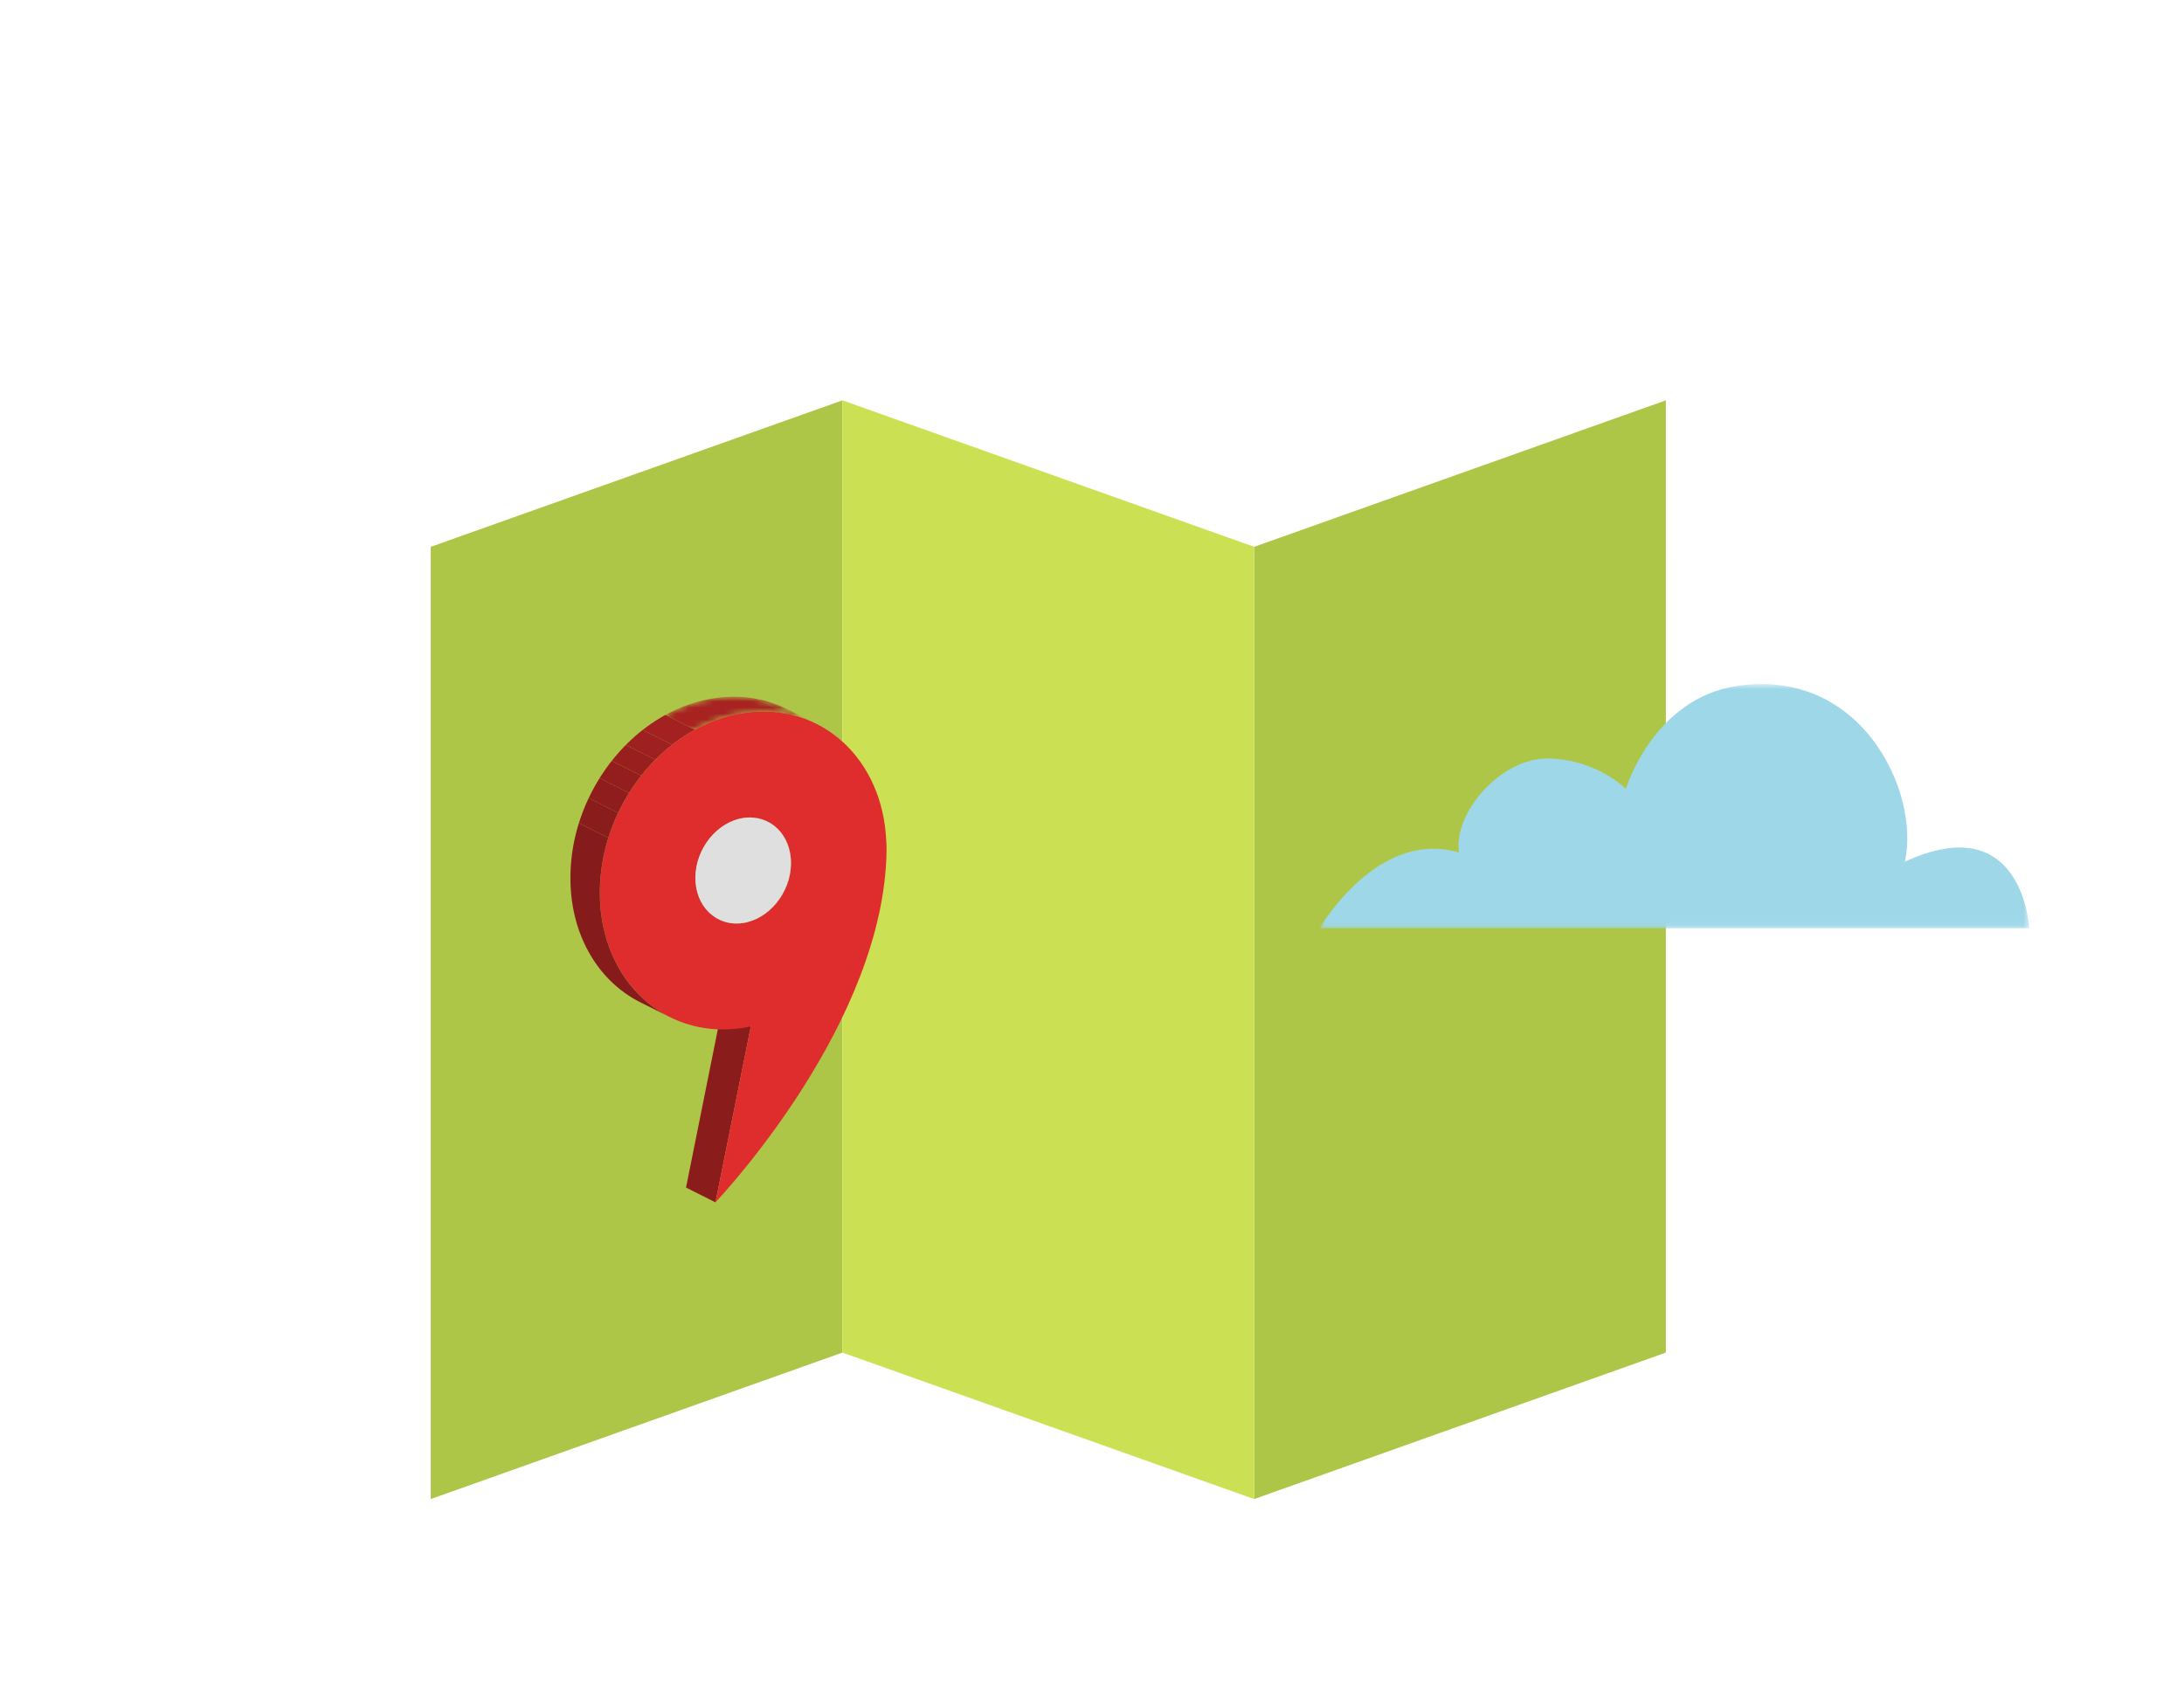<svg xmlns="http://www.w3.org/2000/svg" xmlns:xlink="http://www.w3.org/1999/xlink" viewBox="0 0 360 280"><defs><path id="a" d="M3.306.672a8.086 8.086 0 0 1-2.756.93l4.852 2.437a8.077 8.077 0 0 0 2.755-.93v-.343L3.99.672h-.684z"/><path id="c" d="M.305.673C.413.613.52.553.625.49l4.85 2.437a8.884 8.884 0 0 1-.32.184h-4.6l-.25-.125V.673z"/><path id="e" d="M5.853 2.255l3.55 1.785c-1.282.18-2.488.014-3.55-.433v-1.35zM.61.988c1.153.58 2.5.815 3.94.613l1.303.655L.61.988z"/><path id="g" d="M2.273 1.552c.72.14 1.484.16 2.277.05l4.852 2.437v.07h-7.13V1.824L.61.988a6.39 6.39 0 0 0 1.663.564h7.13V4.04l-7.13-2.488z"/><path id="i" d="M6.41 3.284c-.3.234-.61.45-.934.643L.626 1.49.99.844h5.42v2.44z"/><path id="k" d="M8.914 13.168c.29-.93.454-1.907.466-2.902.04-3.202-1.505-5.777-3.835-6.947L.695.88c2.328 1.17 3.872 3.745 3.834 6.947l-3.025 5.34h7.41z"/><path id="m" d="M7.882 2.483L4.694.88.754.267v-.07h7.128v2.286zM.752.267l4.853 2.44a6.932 6.932 0 0 1 2.276.047L.754.267z"/><path id="o" d="M5.545 3.32L.695.88.302.82v1.23l1.302.655c1.44-.202 2.787.033 3.94.613z"/><path id="q" d="M1.24.14c-.29.928-.453 1.905-.465 2.9C.738 6.243 2.282 8.817 4.61 9.988l4.852 2.438L5.627 5.48c.022-1.918.61-3.77 1.584-5.34H1.24z"/><path id="s" d="M.998 1.195A8.082 8.082 0 0 1 3.75.267h.004l4.85 2.44a8.08 8.08 0 0 0-2.755.927H1v-2.44z"/><path id="u" d="M.698 3.717C3.276 2.307 6.06 1.34 8.958.934c4.27-.6 8.253.084 11.68 1.777v.81c-2.156-.417-4.448-.48-6.83-.147-2.897.407-5.68 1.37-8.257 2.782H.7V3.717z"/><path id="w" d="M.79.08c1.75.34 3.412.91 4.96 1.687L9.434 3.62v.05C6.807 2.562 3.887 2.03.786 2.183V.08H.79z"/><path id="y" d="M.583.23c.396.166.785.345 1.167.537l4.85 2.44a19.164 19.164 0 0 0-6.018-1.86V.226z"/><path id="A" d="M117.502.633v40.28h-117V.634h117z"/></defs><g fill="none" fill-rule="evenodd"><path d="M0 0h360v280H0z"/><path fill="#AEC647" d="M138.865 66L71 90.152V247.14l67.865-24.152zm135.73 0l-67.866 24.152V247.14l67.863-24.152z"/><path fill="#CCE053" d="M138.865 66v156.99l67.864 24.15V90.15z"/><path fill="#8B1C1C" d="M117.933 198.222l-4.852-2.44 5.833-29.023 4.852 2.44z"/><g transform="translate(117 148.14)"><mask id="b" fill="#fff"><use xlink:href="#a"/></mask><path fill="#A82222" d="M5.402 4.04L.55 1.6A8.093 8.093 0 0 0 3.305.672l4.852 2.44a8.092 8.092 0 0 1-2.755.927" mask="url(#b)"/></g><g transform="translate(120 148.14)"><mask id="d" fill="#fff"><use xlink:href="#c"/></mask><path fill="#A32121" d="M5.157 3.11L.305.674a9.1 9.1 0 0 0 1.252-.828l4.852 2.44a9.154 9.154 0 0 1-1.253.826" mask="url(#d)"/></g><g transform="translate(113 148.14)"><mask id="f" fill="#fff"><use xlink:href="#e"/></mask><path fill="#9E2020" d="M5.463 3.426L.61.988c.128.063.26.124.39.18l4.853 2.438a5.992 5.992 0 0 1-.39-.18" mask="url(#f)"/></g><path fill="#A32121" d="M118.852 151.748l-4.852-2.44c.406.17.83.3 1.273.386l4.85 2.44a6.478 6.478 0 0 1-1.27-.386"/><g transform="translate(113 148.14)"><mask id="h" fill="#fff"><use xlink:href="#g"/></mask><path fill="#A82222" d="M7.125 3.99L2.273 1.553c.72.138 1.485.16 2.278.048L9.4 4.04a6.92 6.92 0 0 1-2.276-.05" mask="url(#h)"/></g><g transform="translate(120 147.14)"><mask id="j" fill="#fff"><use xlink:href="#i"/></mask><path fill="#A32121" d="M5.157 4.11L.305 1.674a9.1 9.1 0 0 0 1.252-.83l4.852 2.44a9.154 9.154 0 0 1-1.253.827" mask="url(#j)"/></g><path fill="#9E2020" d="M126.41 150.425l-4.853-2.44c.325-.253.635-.53.928-.825l4.852 2.44a9.907 9.907 0 0 1-.928.825"/><path fill="#991F1F" d="M127.337 149.6l-4.853-2.44c.274-.274.532-.566.774-.872l4.85 2.438c-.242.307-.5.6-.772.873"/><path fill="#941E1E" d="M128.11 148.727l-4.853-2.438c.24-.305.463-.623.67-.954l4.852 2.44c-.208.33-.432.648-.67.95"/><path fill="#8F1D1D" d="M128.78 147.775l-4.853-2.44c.22-.35.42-.715.6-1.092l4.85 2.438c-.18.38-.38.744-.6 1.095"/><path fill="#8A1C1C" d="M129.377 146.68l-4.852-2.437c.21-.443.39-.902.538-1.374l4.85 2.44c-.145.47-.325.93-.535 1.37"/><g transform="translate(121 132.14)"><mask id="l" fill="#fff"><use xlink:href="#k"/></mask><path fill="#851B1B" d="M8.915 13.168l-4.852-2.44a10.09 10.09 0 0 0 .466-2.9C4.566 4.624 3.022 2.05.693.88l4.852 2.44c2.33 1.17 3.873 3.744 3.835 6.946a10.124 10.124 0 0 1-.465 2.902" mask="url(#l)"/></g><g transform="translate(117 132.14)"><mask id="n" fill="#fff"><use xlink:href="#m"/></mask><path fill="#A8A8A8" d="M5.605 2.706L.753.266a6.95 6.95 0 0 1 2.278.05l4.852 2.44a6.917 6.917 0 0 0-2.277-.05" mask="url(#n)"/></g><path fill="#A3A3A3" d="M124.882 134.895l-4.852-2.438c.443.084.87.214 1.273.384l4.85 2.44c-.403-.17-.83-.3-1.27-.385"/><g transform="translate(121 132.14)"><mask id="p" fill="#fff"><use xlink:href="#o"/></mask><path fill="#9E9E9E" d="M5.155 3.14L.303.7c.133.055.263.115.39.18l4.853 2.438a6.602 6.602 0 0 0-.39-.18" mask="url(#p)"/></g><g transform="translate(109 139.14)"><mask id="r" fill="#fff"><use xlink:href="#q"/></mask><path fill="#858585" d="M9.463 12.426L4.61 9.988C2.28 8.818.737 6.243.773 3.04.786 2.047.95 1.07 1.24.14l4.853 2.438c-.29.93-.455 1.907-.466 2.902-.037 3.202 1.506 5.777 3.836 6.947" mask="url(#r)"/></g><path fill="#8A8A8A" d="M115.092 141.72l-4.852-2.44c.148-.47.33-.93.54-1.373l4.85 2.44c-.21.442-.39.9-.538 1.372"/><path fill="#8F8F8F" d="M115.63 140.346l-4.852-2.44c.18-.376.38-.74.598-1.092l4.852 2.438c-.22.35-.42.717-.598 1.094"/><path fill="#949494" d="M116.228 139.252l-4.852-2.438c.207-.33.43-.65.67-.953l4.853 2.44c-.24.304-.465.62-.67.952"/><path fill="#999" d="M116.9 138.3l-4.853-2.438c.242-.306.5-.598.772-.872l4.85 2.438c-.272.275-.53.566-.77.873"/><path fill="#9E9E9E" d="M117.67 137.428l-4.85-2.438c.292-.297.602-.573.926-.827l4.853 2.44c-.326.253-.636.53-.93.825"/><path fill="#A3A3A3" d="M118.598 136.602l-4.852-2.438a9.285 9.285 0 0 1 1.252-.828l4.852 2.44a9.154 9.154 0 0 0-1.252.826"/><g transform="translate(114 132.14)"><mask id="t" fill="#fff"><use xlink:href="#s"/></mask><path fill="#A8A8A8" d="M5.85 3.634L.998 1.194A8.092 8.092 0 0 1 3.753.268l4.852 2.44a8.077 8.077 0 0 0-2.755.927" mask="url(#t)"/></g><path fill="#DF2D2D" d="M122.402 152.18c4.352-.61 7.923-4.986 7.98-9.773.055-4.79-3.424-8.172-7.777-7.56-4.35.61-7.922 4.986-7.978 9.773-.057 4.79 3.423 8.172 7.775 7.56m23.68-13.57c.043.46.06.985.053 1.582-.33 28.165-26.808 56.536-28.202 58.03l5.832-29.024c-.52.116-1.04.232-1.567.307-13.047 1.833-23.486-8.317-23.317-22.672.17-14.363 10.88-27.486 23.93-29.32 12.567-1.766 22.677 7.592 23.273 21.096"/><path fill="#DFDFDF" d="M122.605 134.847c4.353-.612 7.832 2.77 7.775 7.56-.055 4.787-3.627 9.162-7.978 9.773-4.352.612-7.832-2.77-7.776-7.56.057-4.787 3.627-9.162 7.98-9.773"/><g><path fill="#851B1B" d="M110.386 167.667l-4.852-2.438c-6.985-3.513-11.62-11.233-11.505-20.835a30.338 30.338 0 0 1 1.397-8.706l4.852 2.437a30.35 30.35 0 0 0-1.4 8.707c-.113 9.602 4.52 17.322 11.506 20.833"/><path fill="#8A1C1C" d="M100.28 138.127l-4.853-2.438a31.94 31.94 0 0 1 1.613-4.12l4.85 2.44a31.776 31.776 0 0 0-1.61 4.117"/><path fill="#8F1D1D" d="M101.89 134.01l-4.85-2.44a32.497 32.497 0 0 1 1.794-3.28l4.852 2.437a32.315 32.315 0 0 0-1.795 3.282"/><path fill="#941E1E" d="M103.686 130.727l-4.852-2.438a31.962 31.962 0 0 1 2.01-2.857l4.853 2.44a31.743 31.743 0 0 0-2.01 2.854"/><path fill="#991F1F" d="M105.697 127.872l-4.852-2.44c.727-.918 1.5-1.793 2.317-2.616l4.85 2.438a31.447 31.447 0 0 0-2.315 2.618"/><path fill="#9E2020" d="M108.013 125.254l-4.852-2.438c.88-.89 1.81-1.717 2.785-2.48l4.85 2.44a29.71 29.71 0 0 0-2.782 2.478"/><path fill="#A32121" d="M110.797 122.776l-4.852-2.438a27.587 27.587 0 0 1 3.754-2.48l4.85 2.44a27.55 27.55 0 0 0-3.753 2.478"/><g transform="translate(109 114.14)"><mask id="v" fill="#fff"><use xlink:href="#u"/></mask><path fill="#A82222" d="M5.55 6.155L.698 3.717C3.278 2.305 6.06 1.34 8.958.934c2.38-.335 4.672-.27 6.828.146l4.852 2.44c-2.156-.417-4.448-.482-6.83-.147-2.898.407-5.68 1.37-8.258 2.782" mask="url(#v)"/></g><g transform="translate(124 115.14)"><mask id="x" fill="#fff"><use xlink:href="#w"/></mask><path fill="#A32121" d="M5.638 2.52L.786.08c1.32.254 2.59.64 3.796 1.148l4.852 2.44a19.19 19.19 0 0 0-3.796-1.15" mask="url(#x)"/></g><g transform="translate(128 116.14)"><mask id="z" fill="#fff"><use xlink:href="#y"/></mask><path fill="#9E2020" d="M5.434 2.668L.582.23c.396.168.786.347 1.167.538l4.85 2.44a18.682 18.682 0 0 0-1.166-.538" mask="url(#z)"/></g></g><g transform="translate(217 112.14)"><mask id="B" fill="#fff"><use xlink:href="#A"/></mask><path fill="#9ED7E8" d="M.502 40.914h117s-1-20-20.5-11c2.5-11.5-7.11-31.913-27.5-29-14 2-18.5 17-18.5 17s-4.938-5-13-5c-7.688 0-15.5 9-14.5 15.5-13.5-4-23 12.5-23 12.5" mask="url(#B)"/></g></g></svg>